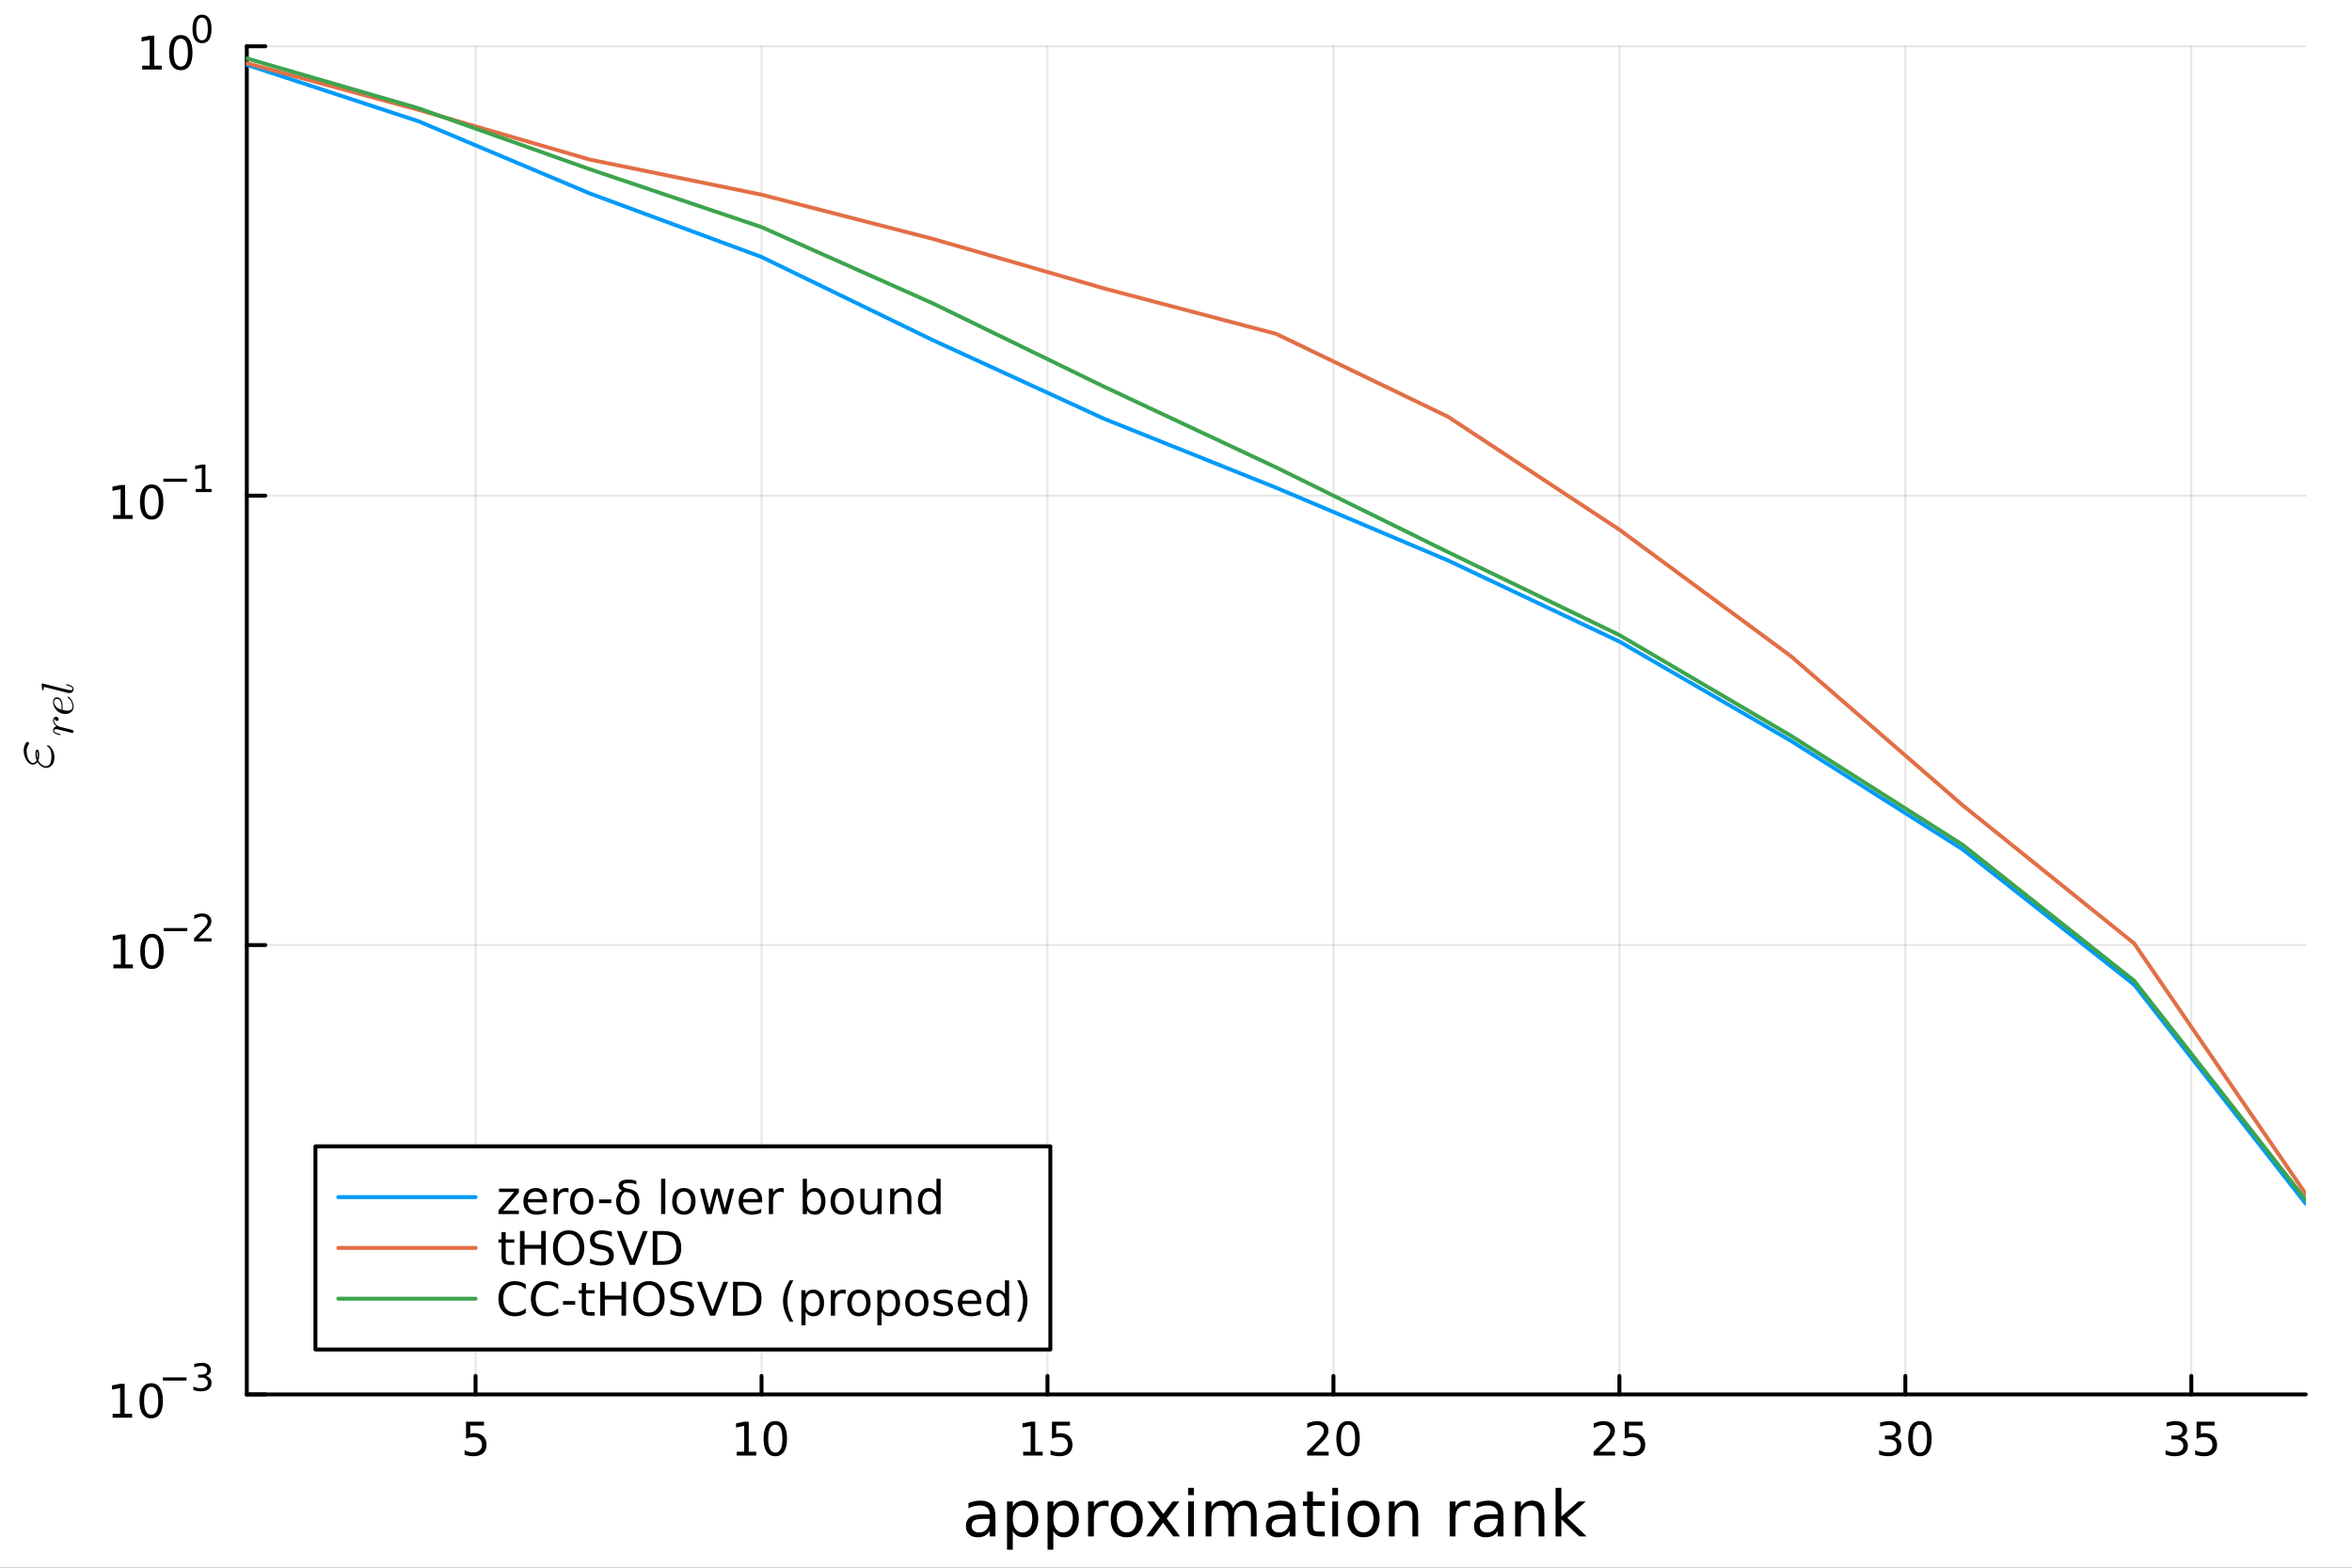<?xml version="1.0" encoding="utf-8"?>
<svg xmlns="http://www.w3.org/2000/svg" xmlns:xlink="http://www.w3.org/1999/xlink" width="600" height="400" viewBox="0 0 2400 1600">
<rect x="0" y="0" width="2400" height="1600" fill="#333333" stroke="none"/>
<defs>
  <clipPath id="clip200">
    <rect x="0" y="0" width="2400" height="1600"/>
  </clipPath>
</defs>
<path clip-path="url(#clip200)" d="M0 1600 L2400 1600 L2400 0 L0 0  Z" fill="#ffffff" fill-rule="evenodd" fill-opacity="1"/>
<defs>
  <clipPath id="clip201">
    <rect x="480" y="0" width="1681" height="1600"/>
  </clipPath>
</defs>
<defs>
  <clipPath id="clip202">
    <rect x="219" y="47" width="2134" height="1377"/>
  </clipPath>
</defs>
<path clip-path="url(#clip200)" d="M251.842 1423.18 L2352.76 1423.18 L2352.76 47.244 L251.842 47.244  Z" fill="#ffffff" fill-rule="evenodd" fill-opacity="1"/>
<defs>
  <clipPath id="clip203">
    <rect x="251" y="47" width="2102" height="1377"/>
  </clipPath>
</defs>
<polyline clip-path="url(#clip203)" style="stroke:#000000; stroke-linecap:round; stroke-linejoin:round; stroke-width:2; stroke-opacity:0.1; fill:none" points="485.277,1423.18 485.277,47.244 "/>
<polyline clip-path="url(#clip203)" style="stroke:#000000; stroke-linecap:round; stroke-linejoin:round; stroke-width:2; stroke-opacity:0.1; fill:none" points="777.071,1423.18 777.071,47.244 "/>
<polyline clip-path="url(#clip203)" style="stroke:#000000; stroke-linecap:round; stroke-linejoin:round; stroke-width:2; stroke-opacity:0.1; fill:none" points="1068.86,1423.18 1068.86,47.244 "/>
<polyline clip-path="url(#clip203)" style="stroke:#000000; stroke-linecap:round; stroke-linejoin:round; stroke-width:2; stroke-opacity:0.1; fill:none" points="1360.66,1423.18 1360.66,47.244 "/>
<polyline clip-path="url(#clip203)" style="stroke:#000000; stroke-linecap:round; stroke-linejoin:round; stroke-width:2; stroke-opacity:0.1; fill:none" points="1652.45,1423.18 1652.45,47.244 "/>
<polyline clip-path="url(#clip203)" style="stroke:#000000; stroke-linecap:round; stroke-linejoin:round; stroke-width:2; stroke-opacity:0.1; fill:none" points="1944.24,1423.18 1944.24,47.244 "/>
<polyline clip-path="url(#clip203)" style="stroke:#000000; stroke-linecap:round; stroke-linejoin:round; stroke-width:2; stroke-opacity:0.1; fill:none" points="2236.04,1423.18 2236.04,47.244 "/>
<polyline clip-path="url(#clip200)" style="stroke:#000000; stroke-linecap:round; stroke-linejoin:round; stroke-width:4; stroke-opacity:1; fill:none" points="251.842,1423.18 2352.76,1423.18 "/>
<polyline clip-path="url(#clip200)" style="stroke:#000000; stroke-linecap:round; stroke-linejoin:round; stroke-width:4; stroke-opacity:1; fill:none" points="485.277,1423.18 485.277,1404.28 "/>
<polyline clip-path="url(#clip200)" style="stroke:#000000; stroke-linecap:round; stroke-linejoin:round; stroke-width:4; stroke-opacity:1; fill:none" points="777.071,1423.18 777.071,1404.28 "/>
<polyline clip-path="url(#clip200)" style="stroke:#000000; stroke-linecap:round; stroke-linejoin:round; stroke-width:4; stroke-opacity:1; fill:none" points="1068.86,1423.18 1068.86,1404.28 "/>
<polyline clip-path="url(#clip200)" style="stroke:#000000; stroke-linecap:round; stroke-linejoin:round; stroke-width:4; stroke-opacity:1; fill:none" points="1360.66,1423.18 1360.66,1404.28 "/>
<polyline clip-path="url(#clip200)" style="stroke:#000000; stroke-linecap:round; stroke-linejoin:round; stroke-width:4; stroke-opacity:1; fill:none" points="1652.45,1423.18 1652.45,1404.28 "/>
<polyline clip-path="url(#clip200)" style="stroke:#000000; stroke-linecap:round; stroke-linejoin:round; stroke-width:4; stroke-opacity:1; fill:none" points="1944.24,1423.18 1944.24,1404.28 "/>
<polyline clip-path="url(#clip200)" style="stroke:#000000; stroke-linecap:round; stroke-linejoin:round; stroke-width:4; stroke-opacity:1; fill:none" points="2236.04,1423.18 2236.04,1404.28 "/>
<path clip-path="url(#clip200)" d="M475.555 1451.02 L493.911 1451.02 L493.911 1454.96 L479.837 1454.96 L479.837 1463.43 Q480.856 1463.08 481.874 1462.92 Q482.893 1462.73 483.911 1462.73 Q489.698 1462.73 493.078 1465.9 Q496.458 1469.08 496.458 1474.49 Q496.458 1480.07 492.985 1483.17 Q489.513 1486.25 483.194 1486.25 Q481.018 1486.25 478.749 1485.88 Q476.504 1485.51 474.097 1484.77 L474.097 1480.07 Q476.18 1481.2 478.402 1481.76 Q480.624 1482.32 483.101 1482.32 Q487.106 1482.32 489.444 1480.21 Q491.782 1478.1 491.782 1474.49 Q491.782 1470.88 489.444 1468.77 Q487.106 1466.67 483.101 1466.67 Q481.226 1466.67 479.351 1467.08 Q477.499 1467.5 475.555 1468.38 L475.555 1451.02 Z" fill="#000000" fill-rule="evenodd" fill-opacity="1" /><path clip-path="url(#clip200)" d="M751.758 1481.64 L759.397 1481.64 L759.397 1455.28 L751.087 1456.95 L751.087 1452.69 L759.351 1451.02 L764.027 1451.02 L764.027 1481.64 L771.666 1481.64 L771.666 1485.58 L751.758 1485.58 L751.758 1481.64 Z" fill="#000000" fill-rule="evenodd" fill-opacity="1" /><path clip-path="url(#clip200)" d="M791.11 1454.1 Q787.499 1454.1 785.67 1457.66 Q783.865 1461.2 783.865 1468.33 Q783.865 1475.44 785.67 1479.01 Q787.499 1482.55 791.11 1482.55 Q794.744 1482.55 796.55 1479.01 Q798.379 1475.44 798.379 1468.33 Q798.379 1461.2 796.55 1457.66 Q794.744 1454.1 791.11 1454.1 M791.11 1450.39 Q796.92 1450.39 799.976 1455 Q803.054 1459.58 803.054 1468.33 Q803.054 1477.06 799.976 1481.67 Q796.92 1486.25 791.11 1486.25 Q785.3 1486.25 782.221 1481.67 Q779.166 1477.06 779.166 1468.33 Q779.166 1459.58 782.221 1455 Q785.3 1450.39 791.11 1450.39 Z" fill="#000000" fill-rule="evenodd" fill-opacity="1" /><path clip-path="url(#clip200)" d="M1044.05 1481.64 L1051.69 1481.64 L1051.69 1455.28 L1043.38 1456.95 L1043.38 1452.69 L1051.64 1451.02 L1056.32 1451.02 L1056.32 1481.64 L1063.96 1481.64 L1063.96 1485.58 L1044.05 1485.58 L1044.05 1481.64 Z" fill="#000000" fill-rule="evenodd" fill-opacity="1" /><path clip-path="url(#clip200)" d="M1073.45 1451.02 L1091.8 1451.02 L1091.8 1454.96 L1077.73 1454.96 L1077.73 1463.43 Q1078.75 1463.08 1079.77 1462.92 Q1080.79 1462.73 1081.8 1462.73 Q1087.59 1462.73 1090.97 1465.9 Q1094.35 1469.08 1094.35 1474.49 Q1094.35 1480.07 1090.88 1483.17 Q1087.41 1486.25 1081.09 1486.25 Q1078.91 1486.25 1076.64 1485.88 Q1074.4 1485.51 1071.99 1484.77 L1071.99 1480.07 Q1074.07 1481.2 1076.29 1481.76 Q1078.52 1482.32 1080.99 1482.32 Q1085 1482.32 1087.34 1480.21 Q1089.67 1478.1 1089.67 1474.49 Q1089.67 1470.88 1087.34 1468.77 Q1085 1466.67 1080.99 1466.67 Q1079.12 1466.67 1077.24 1467.08 Q1075.39 1467.5 1073.45 1468.38 L1073.45 1451.02 Z" fill="#000000" fill-rule="evenodd" fill-opacity="1" /><path clip-path="url(#clip200)" d="M1339.43 1481.64 L1355.75 1481.64 L1355.75 1485.58 L1333.81 1485.58 L1333.81 1481.64 Q1336.47 1478.89 1341.05 1474.26 Q1345.66 1469.61 1346.84 1468.27 Q1349.08 1465.74 1349.96 1464.01 Q1350.87 1462.25 1350.87 1460.56 Q1350.87 1457.8 1348.92 1456.07 Q1347 1454.33 1343.9 1454.33 Q1341.7 1454.33 1339.25 1455.09 Q1336.82 1455.86 1334.04 1457.41 L1334.04 1452.69 Q1336.86 1451.55 1339.32 1450.97 Q1341.77 1450.39 1343.81 1450.39 Q1349.18 1450.39 1352.37 1453.08 Q1355.57 1455.77 1355.57 1460.26 Q1355.57 1462.39 1354.76 1464.31 Q1353.97 1466.2 1351.86 1468.8 Q1351.28 1469.47 1348.18 1472.69 Q1345.08 1475.88 1339.43 1481.64 Z" fill="#000000" fill-rule="evenodd" fill-opacity="1" /><path clip-path="url(#clip200)" d="M1375.57 1454.1 Q1371.95 1454.1 1370.13 1457.66 Q1368.32 1461.2 1368.32 1468.33 Q1368.32 1475.44 1370.13 1479.01 Q1371.95 1482.55 1375.57 1482.55 Q1379.2 1482.55 1381 1479.01 Q1382.83 1475.44 1382.83 1468.33 Q1382.83 1461.2 1381 1457.66 Q1379.2 1454.1 1375.57 1454.1 M1375.57 1450.39 Q1381.38 1450.39 1384.43 1455 Q1387.51 1459.58 1387.51 1468.33 Q1387.51 1477.06 1384.43 1481.67 Q1381.38 1486.25 1375.57 1486.25 Q1369.76 1486.25 1366.68 1481.67 Q1363.62 1477.06 1363.62 1468.33 Q1363.62 1459.58 1366.68 1455 Q1369.76 1450.39 1375.57 1450.39 Z" fill="#000000" fill-rule="evenodd" fill-opacity="1" /><path clip-path="url(#clip200)" d="M1631.72 1481.64 L1648.04 1481.64 L1648.04 1485.58 L1626.1 1485.58 L1626.1 1481.64 Q1628.76 1478.89 1633.34 1474.26 Q1637.95 1469.61 1639.13 1468.27 Q1641.38 1465.74 1642.25 1464.01 Q1643.16 1462.25 1643.16 1460.56 Q1643.16 1457.8 1641.21 1456.07 Q1639.29 1454.33 1636.19 1454.33 Q1633.99 1454.33 1631.54 1455.09 Q1629.11 1455.86 1626.33 1457.41 L1626.33 1452.69 Q1629.15 1451.55 1631.61 1450.97 Q1634.06 1450.39 1636.1 1450.39 Q1641.47 1450.39 1644.66 1453.08 Q1647.86 1455.77 1647.86 1460.26 Q1647.86 1462.39 1647.05 1464.31 Q1646.26 1466.2 1644.15 1468.8 Q1643.57 1469.47 1640.47 1472.69 Q1637.37 1475.88 1631.72 1481.64 Z" fill="#000000" fill-rule="evenodd" fill-opacity="1" /><path clip-path="url(#clip200)" d="M1657.9 1451.02 L1676.26 1451.02 L1676.26 1454.96 L1662.19 1454.96 L1662.19 1463.43 Q1663.2 1463.08 1664.22 1462.92 Q1665.24 1462.73 1666.26 1462.73 Q1672.05 1462.73 1675.43 1465.9 Q1678.81 1469.08 1678.81 1474.49 Q1678.81 1480.07 1675.33 1483.17 Q1671.86 1486.25 1665.54 1486.25 Q1663.37 1486.25 1661.1 1485.88 Q1658.85 1485.51 1656.44 1484.77 L1656.44 1480.07 Q1658.53 1481.2 1660.75 1481.76 Q1662.97 1482.32 1665.45 1482.32 Q1669.45 1482.32 1671.79 1480.21 Q1674.13 1478.1 1674.13 1474.49 Q1674.13 1470.88 1671.79 1468.77 Q1669.45 1466.67 1665.45 1466.67 Q1663.57 1466.67 1661.7 1467.08 Q1659.85 1467.5 1657.9 1468.38 L1657.9 1451.02 Z" fill="#000000" fill-rule="evenodd" fill-opacity="1" /><path clip-path="url(#clip200)" d="M1933.09 1466.95 Q1936.44 1467.66 1938.32 1469.93 Q1940.22 1472.2 1940.22 1475.53 Q1940.22 1480.65 1936.7 1483.45 Q1933.18 1486.25 1926.7 1486.25 Q1924.52 1486.25 1922.21 1485.81 Q1919.92 1485.39 1917.46 1484.54 L1917.46 1480.02 Q1919.41 1481.16 1921.72 1481.74 Q1924.04 1482.32 1926.56 1482.32 Q1930.96 1482.32 1933.25 1480.58 Q1935.56 1478.84 1935.56 1475.53 Q1935.56 1472.48 1933.41 1470.77 Q1931.28 1469.03 1927.46 1469.03 L1923.43 1469.03 L1923.43 1465.19 L1927.65 1465.19 Q1931.1 1465.19 1932.93 1463.82 Q1934.75 1462.43 1934.75 1459.84 Q1934.75 1457.18 1932.86 1455.77 Q1930.98 1454.33 1927.46 1454.33 Q1925.54 1454.33 1923.34 1454.75 Q1921.14 1455.16 1918.5 1456.04 L1918.5 1451.88 Q1921.17 1451.14 1923.48 1450.77 Q1925.82 1450.39 1927.88 1450.39 Q1933.2 1450.39 1936.31 1452.83 Q1939.41 1455.23 1939.41 1459.35 Q1939.41 1462.22 1937.76 1464.21 Q1936.12 1466.18 1933.09 1466.95 Z" fill="#000000" fill-rule="evenodd" fill-opacity="1" /><path clip-path="url(#clip200)" d="M1959.08 1454.1 Q1955.47 1454.1 1953.64 1457.66 Q1951.84 1461.2 1951.84 1468.33 Q1951.84 1475.44 1953.64 1479.01 Q1955.47 1482.55 1959.08 1482.55 Q1962.72 1482.55 1964.52 1479.01 Q1966.35 1475.44 1966.35 1468.33 Q1966.35 1461.2 1964.52 1457.66 Q1962.72 1454.1 1959.08 1454.1 M1959.08 1450.39 Q1964.89 1450.39 1967.95 1455 Q1971.03 1459.58 1971.03 1468.33 Q1971.03 1477.06 1967.95 1481.67 Q1964.89 1486.25 1959.08 1486.25 Q1953.27 1486.25 1950.19 1481.67 Q1947.14 1477.06 1947.14 1468.33 Q1947.14 1459.58 1950.19 1455 Q1953.27 1450.39 1959.08 1450.39 Z" fill="#000000" fill-rule="evenodd" fill-opacity="1" /><path clip-path="url(#clip200)" d="M2225.38 1466.95 Q2228.74 1467.66 2230.61 1469.93 Q2232.51 1472.2 2232.51 1475.53 Q2232.51 1480.65 2228.99 1483.45 Q2225.47 1486.25 2218.99 1486.25 Q2216.81 1486.25 2214.5 1485.81 Q2212.21 1485.39 2209.75 1484.54 L2209.75 1480.02 Q2211.7 1481.16 2214.01 1481.74 Q2216.33 1482.32 2218.85 1482.32 Q2223.25 1482.32 2225.54 1480.58 Q2227.86 1478.84 2227.86 1475.53 Q2227.86 1472.48 2225.7 1470.77 Q2223.57 1469.03 2219.75 1469.03 L2215.73 1469.03 L2215.73 1465.19 L2219.94 1465.19 Q2223.39 1465.19 2225.22 1463.82 Q2227.05 1462.43 2227.05 1459.84 Q2227.05 1457.18 2225.15 1455.77 Q2223.27 1454.33 2219.75 1454.33 Q2217.83 1454.33 2215.63 1454.75 Q2213.43 1455.16 2210.8 1456.04 L2210.8 1451.88 Q2213.46 1451.14 2215.77 1450.77 Q2218.11 1450.39 2220.17 1450.39 Q2225.49 1450.39 2228.6 1452.83 Q2231.7 1455.23 2231.7 1459.35 Q2231.7 1462.22 2230.05 1464.21 Q2228.41 1466.18 2225.38 1466.95 Z" fill="#000000" fill-rule="evenodd" fill-opacity="1" /><path clip-path="url(#clip200)" d="M2241.42 1451.02 L2259.78 1451.02 L2259.78 1454.96 L2245.7 1454.96 L2245.7 1463.43 Q2246.72 1463.08 2247.74 1462.92 Q2248.76 1462.73 2249.78 1462.73 Q2255.56 1462.73 2258.94 1465.9 Q2262.32 1469.08 2262.32 1474.49 Q2262.32 1480.07 2258.85 1483.17 Q2255.38 1486.25 2249.06 1486.25 Q2246.88 1486.25 2244.61 1485.88 Q2242.37 1485.51 2239.96 1484.77 L2239.96 1480.07 Q2242.05 1481.2 2244.27 1481.76 Q2246.49 1482.32 2248.97 1482.32 Q2252.97 1482.32 2255.31 1480.21 Q2257.65 1478.1 2257.65 1474.49 Q2257.65 1470.88 2255.31 1468.77 Q2252.97 1466.67 2248.97 1466.67 Q2247.09 1466.67 2245.22 1467.08 Q2243.36 1467.5 2241.42 1468.38 L2241.42 1451.02 Z" fill="#000000" fill-rule="evenodd" fill-opacity="1" /><path clip-path="url(#clip200)" d="M1004.05 1550.12 Q996.952 1550.12 994.215 1551.75 Q991.478 1553.37 991.478 1557.29 Q991.478 1560.4 993.515 1562.25 Q995.583 1564.07 999.116 1564.07 Q1003.99 1564.07 1006.91 1560.63 Q1009.87 1557.16 1009.87 1551.43 L1009.87 1550.12 L1004.05 1550.12 M1015.73 1547.71 L1015.73 1568.04 L1009.87 1568.04 L1009.87 1562.63 Q1007.87 1565.88 1004.88 1567.44 Q1001.89 1568.97 997.557 1568.97 Q992.082 1568.97 988.836 1565.91 Q985.621 1562.82 985.621 1557.67 Q985.621 1551.65 989.632 1548.6 Q993.674 1545.54 1001.66 1545.54 L1009.87 1545.54 L1009.87 1544.97 Q1009.87 1540.93 1007.2 1538.73 Q1004.56 1536.5 999.753 1536.5 Q996.697 1536.5 993.801 1537.23 Q990.905 1537.97 988.231 1539.43 L988.231 1534.02 Q991.446 1532.78 994.469 1532.17 Q997.493 1531.54 1000.36 1531.54 Q1008.09 1531.54 1011.91 1535.55 Q1015.73 1539.56 1015.73 1547.71 Z" fill="#000000" fill-rule="evenodd" fill-opacity="1" /><path clip-path="url(#clip200)" d="M1033.46 1562.7 L1033.46 1581.6 L1027.57 1581.6 L1027.57 1532.4 L1033.46 1532.4 L1033.46 1537.81 Q1035.31 1534.62 1038.11 1533.1 Q1040.94 1531.54 1044.85 1531.54 Q1051.35 1531.54 1055.39 1536.69 Q1059.46 1541.85 1059.46 1550.25 Q1059.46 1558.65 1055.39 1563.81 Q1051.35 1568.97 1044.85 1568.97 Q1040.94 1568.97 1038.11 1567.44 Q1035.31 1565.88 1033.46 1562.7 M1053.38 1550.25 Q1053.38 1543.79 1050.71 1540.13 Q1048.07 1536.44 1043.42 1536.44 Q1038.77 1536.44 1036.1 1540.13 Q1033.46 1543.79 1033.46 1550.25 Q1033.46 1556.71 1036.1 1560.4 Q1038.77 1564.07 1043.42 1564.07 Q1048.07 1564.07 1050.71 1560.4 Q1053.38 1556.71 1053.38 1550.25 Z" fill="#000000" fill-rule="evenodd" fill-opacity="1" /><path clip-path="url(#clip200)" d="M1074.84 1562.7 L1074.84 1581.6 L1068.95 1581.6 L1068.95 1532.4 L1074.84 1532.4 L1074.84 1537.81 Q1076.68 1534.62 1079.48 1533.1 Q1082.32 1531.54 1086.23 1531.54 Q1092.72 1531.54 1096.77 1536.69 Q1100.84 1541.85 1100.84 1550.25 Q1100.84 1558.65 1096.77 1563.81 Q1092.72 1568.97 1086.23 1568.97 Q1082.32 1568.97 1079.48 1567.44 Q1076.68 1565.88 1074.84 1562.7 M1094.76 1550.25 Q1094.76 1543.79 1092.09 1540.13 Q1089.45 1536.44 1084.8 1536.44 Q1080.15 1536.44 1077.48 1540.13 Q1074.84 1543.79 1074.84 1550.25 Q1074.84 1556.71 1077.48 1560.4 Q1080.15 1564.07 1084.8 1564.07 Q1089.45 1564.07 1092.09 1560.4 Q1094.76 1556.71 1094.76 1550.25 Z" fill="#000000" fill-rule="evenodd" fill-opacity="1" /><path clip-path="url(#clip200)" d="M1131.2 1537.87 Q1130.22 1537.3 1129.04 1537.04 Q1127.89 1536.76 1126.49 1536.76 Q1121.53 1536.76 1118.86 1540 Q1116.21 1543.22 1116.21 1549.27 L1116.21 1568.04 L1110.33 1568.04 L1110.33 1532.4 L1116.21 1532.4 L1116.21 1537.93 Q1118.06 1534.69 1121.02 1533.13 Q1123.98 1531.54 1128.21 1531.54 Q1128.82 1531.54 1129.55 1531.63 Q1130.28 1531.7 1131.17 1531.85 L1131.2 1537.87 Z" fill="#000000" fill-rule="evenodd" fill-opacity="1" /><path clip-path="url(#clip200)" d="M1149.73 1536.5 Q1145.02 1536.5 1142.28 1540.19 Q1139.54 1543.85 1139.54 1550.25 Q1139.54 1556.65 1142.25 1560.34 Q1144.99 1564 1149.73 1564 Q1154.41 1564 1157.15 1560.31 Q1159.88 1556.62 1159.88 1550.25 Q1159.88 1543.92 1157.15 1540.23 Q1154.41 1536.5 1149.73 1536.5 M1149.73 1531.54 Q1157.37 1531.54 1161.73 1536.5 Q1166.09 1541.47 1166.09 1550.25 Q1166.09 1559 1161.73 1564 Q1157.37 1568.97 1149.73 1568.97 Q1142.06 1568.97 1137.7 1564 Q1133.37 1559 1133.37 1550.25 Q1133.37 1541.47 1137.7 1536.5 Q1142.06 1531.54 1149.73 1531.54 Z" fill="#000000" fill-rule="evenodd" fill-opacity="1" /><path clip-path="url(#clip200)" d="M1203.42 1532.4 L1190.53 1549.74 L1204.09 1568.04 L1197.19 1568.04 L1186.81 1554.04 L1176.43 1568.04 L1169.53 1568.04 L1183.37 1549.39 L1170.7 1532.4 L1177.61 1532.4 L1187.06 1545.1 L1196.52 1532.4 L1203.42 1532.4 Z" fill="#000000" fill-rule="evenodd" fill-opacity="1" /><path clip-path="url(#clip200)" d="M1212.37 1532.4 L1218.22 1532.4 L1218.22 1568.04 L1212.37 1568.04 L1212.37 1532.4 M1212.37 1518.52 L1218.22 1518.52 L1218.22 1525.93 L1212.37 1525.93 L1212.37 1518.52 Z" fill="#000000" fill-rule="evenodd" fill-opacity="1" /><path clip-path="url(#clip200)" d="M1258.23 1539.24 Q1260.43 1535.29 1263.48 1533.41 Q1266.54 1531.54 1270.68 1531.54 Q1276.25 1531.54 1279.27 1535.45 Q1282.29 1539.33 1282.29 1546.53 L1282.29 1568.04 L1276.41 1568.04 L1276.41 1546.72 Q1276.41 1541.59 1274.59 1539.11 Q1272.78 1536.63 1269.05 1536.63 Q1264.5 1536.63 1261.86 1539.65 Q1259.22 1542.68 1259.22 1547.9 L1259.22 1568.04 L1253.33 1568.04 L1253.33 1546.72 Q1253.33 1541.56 1251.52 1539.11 Q1249.7 1536.63 1245.91 1536.63 Q1241.43 1536.63 1238.79 1539.68 Q1236.14 1542.71 1236.14 1547.9 L1236.14 1568.04 L1230.26 1568.04 L1230.26 1532.4 L1236.14 1532.4 L1236.14 1537.93 Q1238.15 1534.66 1240.95 1533.1 Q1243.75 1531.54 1247.6 1531.54 Q1251.48 1531.54 1254.19 1533.51 Q1256.93 1535.48 1258.23 1539.24 Z" fill="#000000" fill-rule="evenodd" fill-opacity="1" /><path clip-path="url(#clip200)" d="M1310.18 1550.12 Q1303.08 1550.12 1300.34 1551.75 Q1297.6 1553.37 1297.6 1557.29 Q1297.6 1560.4 1299.64 1562.25 Q1301.71 1564.07 1305.24 1564.07 Q1310.11 1564.07 1313.04 1560.63 Q1316 1557.16 1316 1551.43 L1316 1550.12 L1310.18 1550.12 M1321.86 1547.71 L1321.86 1568.04 L1316 1568.04 L1316 1562.63 Q1314 1565.88 1311 1567.44 Q1308.01 1568.97 1303.68 1568.97 Q1298.21 1568.97 1294.96 1565.91 Q1291.75 1562.82 1291.75 1557.67 Q1291.75 1551.65 1295.76 1548.6 Q1299.8 1545.54 1307.79 1545.54 L1316 1545.54 L1316 1544.97 Q1316 1540.93 1313.33 1538.73 Q1310.69 1536.5 1305.88 1536.5 Q1302.82 1536.5 1299.93 1537.23 Q1297.03 1537.97 1294.36 1539.43 L1294.36 1534.02 Q1297.57 1532.78 1300.6 1532.17 Q1303.62 1531.54 1306.48 1531.54 Q1314.22 1531.54 1318.04 1535.55 Q1321.86 1539.56 1321.86 1547.71 Z" fill="#000000" fill-rule="evenodd" fill-opacity="1" /><path clip-path="url(#clip200)" d="M1339.71 1522.27 L1339.71 1532.4 L1351.78 1532.4 L1351.78 1536.95 L1339.71 1536.95 L1339.71 1556.3 Q1339.71 1560.66 1340.89 1561.9 Q1342.1 1563.14 1345.76 1563.14 L1351.78 1563.14 L1351.78 1568.04 L1345.76 1568.04 Q1338.98 1568.04 1336.4 1565.53 Q1333.83 1562.98 1333.83 1556.3 L1333.83 1536.95 L1329.53 1536.95 L1329.53 1532.4 L1333.83 1532.4 L1333.83 1522.27 L1339.71 1522.27 Z" fill="#000000" fill-rule="evenodd" fill-opacity="1" /><path clip-path="url(#clip200)" d="M1359.48 1532.4 L1365.34 1532.4 L1365.34 1568.04 L1359.48 1568.04 L1359.48 1532.4 M1359.48 1518.52 L1365.34 1518.52 L1365.34 1525.93 L1359.48 1525.93 L1359.48 1518.52 Z" fill="#000000" fill-rule="evenodd" fill-opacity="1" /><path clip-path="url(#clip200)" d="M1391.4 1536.5 Q1386.69 1536.5 1383.96 1540.19 Q1381.22 1543.85 1381.22 1550.25 Q1381.22 1556.65 1383.92 1560.34 Q1386.66 1564 1391.4 1564 Q1396.08 1564 1398.82 1560.31 Q1401.56 1556.62 1401.56 1550.25 Q1401.56 1543.92 1398.82 1540.23 Q1396.08 1536.5 1391.4 1536.5 M1391.4 1531.54 Q1399.04 1531.54 1403.4 1536.5 Q1407.76 1541.47 1407.76 1550.25 Q1407.76 1559 1403.4 1564 Q1399.04 1568.97 1391.4 1568.97 Q1383.73 1568.97 1379.37 1564 Q1375.04 1559 1375.04 1550.25 Q1375.04 1541.47 1379.37 1536.5 Q1383.73 1531.54 1391.4 1531.54 Z" fill="#000000" fill-rule="evenodd" fill-opacity="1" /><path clip-path="url(#clip200)" d="M1447.1 1546.53 L1447.1 1568.04 L1441.25 1568.04 L1441.25 1546.72 Q1441.25 1541.66 1439.27 1539.14 Q1437.3 1536.63 1433.35 1536.63 Q1428.61 1536.63 1425.87 1539.65 Q1423.14 1542.68 1423.14 1547.9 L1423.14 1568.04 L1417.25 1568.04 L1417.25 1532.4 L1423.14 1532.4 L1423.14 1537.93 Q1425.24 1534.72 1428.07 1533.13 Q1430.93 1531.54 1434.66 1531.54 Q1440.8 1531.54 1443.95 1535.36 Q1447.1 1539.14 1447.1 1546.53 Z" fill="#000000" fill-rule="evenodd" fill-opacity="1" /><path clip-path="url(#clip200)" d="M1500.16 1537.87 Q1499.17 1537.3 1498 1537.04 Q1496.85 1536.76 1495.45 1536.76 Q1490.49 1536.76 1487.81 1540 Q1485.17 1543.22 1485.17 1549.27 L1485.17 1568.04 L1479.28 1568.04 L1479.28 1532.4 L1485.17 1532.4 L1485.17 1537.93 Q1487.02 1534.69 1489.98 1533.13 Q1492.94 1531.54 1497.17 1531.54 Q1497.77 1531.54 1498.51 1531.63 Q1499.24 1531.7 1500.13 1531.85 L1500.16 1537.87 Z" fill="#000000" fill-rule="evenodd" fill-opacity="1" /><path clip-path="url(#clip200)" d="M1522.5 1550.12 Q1515.41 1550.12 1512.67 1551.75 Q1509.93 1553.37 1509.93 1557.29 Q1509.93 1560.4 1511.97 1562.25 Q1514.04 1564.07 1517.57 1564.07 Q1522.44 1564.07 1525.37 1560.63 Q1528.33 1557.16 1528.33 1551.43 L1528.33 1550.12 L1522.5 1550.12 M1534.19 1547.71 L1534.19 1568.04 L1528.33 1568.04 L1528.33 1562.63 Q1526.32 1565.88 1523.33 1567.44 Q1520.34 1568.97 1516.01 1568.97 Q1510.54 1568.97 1507.29 1565.91 Q1504.08 1562.82 1504.08 1557.67 Q1504.08 1551.65 1508.09 1548.6 Q1512.13 1545.54 1520.12 1545.54 L1528.33 1545.54 L1528.33 1544.97 Q1528.33 1540.93 1525.66 1538.73 Q1523.01 1536.5 1518.21 1536.5 Q1515.15 1536.5 1512.26 1537.23 Q1509.36 1537.97 1506.69 1539.43 L1506.69 1534.02 Q1509.9 1532.78 1512.92 1532.17 Q1515.95 1531.54 1518.81 1531.54 Q1526.55 1531.54 1530.37 1535.55 Q1534.19 1539.56 1534.19 1547.71 Z" fill="#000000" fill-rule="evenodd" fill-opacity="1" /><path clip-path="url(#clip200)" d="M1575.88 1546.53 L1575.88 1568.04 L1570.02 1568.04 L1570.02 1546.72 Q1570.02 1541.66 1568.05 1539.14 Q1566.08 1536.63 1562.13 1536.63 Q1557.39 1536.63 1554.65 1539.65 Q1551.91 1542.68 1551.91 1547.9 L1551.91 1568.04 L1546.03 1568.04 L1546.03 1532.4 L1551.91 1532.4 L1551.91 1537.93 Q1554.02 1534.72 1556.85 1533.13 Q1559.71 1531.54 1563.44 1531.54 Q1569.58 1531.54 1572.73 1535.36 Q1575.88 1539.14 1575.88 1546.53 Z" fill="#000000" fill-rule="evenodd" fill-opacity="1" /><path clip-path="url(#clip200)" d="M1587.34 1518.52 L1593.23 1518.52 L1593.23 1547.77 L1610.7 1532.4 L1618.18 1532.4 L1599.28 1549.07 L1618.98 1568.04 L1611.34 1568.04 L1593.23 1550.63 L1593.23 1568.04 L1587.34 1568.04 L1587.34 1518.52 Z" fill="#000000" fill-rule="evenodd" fill-opacity="1" /><polyline clip-path="url(#clip203)" style="stroke:#000000; stroke-linecap:round; stroke-linejoin:round; stroke-width:2; stroke-opacity:0.1; fill:none" points="251.842,1423.18 2352.76,1423.18 "/>
<polyline clip-path="url(#clip203)" style="stroke:#000000; stroke-linecap:round; stroke-linejoin:round; stroke-width:2; stroke-opacity:0.1; fill:none" points="251.842,964.535 2352.76,964.535 "/>
<polyline clip-path="url(#clip203)" style="stroke:#000000; stroke-linecap:round; stroke-linejoin:round; stroke-width:2; stroke-opacity:0.1; fill:none" points="251.842,505.889 2352.76,505.889 "/>
<polyline clip-path="url(#clip203)" style="stroke:#000000; stroke-linecap:round; stroke-linejoin:round; stroke-width:2; stroke-opacity:0.1; fill:none" points="251.842,47.244 2352.76,47.244 "/>
<polyline clip-path="url(#clip200)" style="stroke:#000000; stroke-linecap:round; stroke-linejoin:round; stroke-width:4; stroke-opacity:1; fill:none" points="251.842,1423.18 251.842,47.244 "/>
<polyline clip-path="url(#clip200)" style="stroke:#000000; stroke-linecap:round; stroke-linejoin:round; stroke-width:4; stroke-opacity:1; fill:none" points="251.842,1423.18 270.74,1423.18 "/>
<polyline clip-path="url(#clip200)" style="stroke:#000000; stroke-linecap:round; stroke-linejoin:round; stroke-width:4; stroke-opacity:1; fill:none" points="251.842,964.535 270.74,964.535 "/>
<polyline clip-path="url(#clip200)" style="stroke:#000000; stroke-linecap:round; stroke-linejoin:round; stroke-width:4; stroke-opacity:1; fill:none" points="251.842,505.889 270.74,505.889 "/>
<polyline clip-path="url(#clip200)" style="stroke:#000000; stroke-linecap:round; stroke-linejoin:round; stroke-width:4; stroke-opacity:1; fill:none" points="251.842,47.244 270.74,47.244 "/>
<path clip-path="url(#clip200)" d="M114.931 1442.97 L122.57 1442.97 L122.57 1416.61 L114.26 1418.27 L114.26 1414.01 L122.524 1412.35 L127.2 1412.35 L127.2 1442.97 L134.839 1442.97 L134.839 1446.91 L114.931 1446.91 L114.931 1442.97 Z" fill="#000000" fill-rule="evenodd" fill-opacity="1" /><path clip-path="url(#clip200)" d="M154.283 1415.43 Q150.672 1415.43 148.843 1418.99 Q147.038 1422.53 147.038 1429.66 Q147.038 1436.77 148.843 1440.33 Q150.672 1443.88 154.283 1443.88 Q157.917 1443.88 159.723 1440.33 Q161.552 1436.77 161.552 1429.66 Q161.552 1422.53 159.723 1418.99 Q157.917 1415.43 154.283 1415.43 M154.283 1411.72 Q160.093 1411.72 163.149 1416.33 Q166.227 1420.91 166.227 1429.66 Q166.227 1438.39 163.149 1443 Q160.093 1447.58 154.283 1447.58 Q148.473 1447.58 145.394 1443 Q142.339 1438.39 142.339 1429.66 Q142.339 1420.91 145.394 1416.33 Q148.473 1411.72 154.283 1411.72 Z" fill="#000000" fill-rule="evenodd" fill-opacity="1" /><path clip-path="url(#clip200)" d="M166.227 1405.82 L190.339 1405.82 L190.339 1409.02 L166.227 1409.02 L166.227 1405.82 Z" fill="#000000" fill-rule="evenodd" fill-opacity="1" /><path clip-path="url(#clip200)" d="M210.05 1404.36 Q212.777 1404.94 214.3 1406.78 Q215.842 1408.63 215.842 1411.33 Q215.842 1415.49 212.984 1417.77 Q210.125 1420.04 204.859 1420.04 Q203.091 1420.04 201.21 1419.69 Q199.348 1419.35 197.354 1418.65 L197.354 1414.98 Q198.934 1415.9 200.815 1416.37 Q202.696 1416.85 204.746 1416.85 Q208.319 1416.85 210.181 1415.43 Q212.062 1414.02 212.062 1411.33 Q212.062 1408.85 210.313 1407.46 Q208.583 1406.05 205.479 1406.05 L202.207 1406.05 L202.207 1402.93 L205.63 1402.93 Q208.432 1402.93 209.918 1401.82 Q211.404 1400.69 211.404 1398.58 Q211.404 1396.42 209.861 1395.27 Q208.338 1394.11 205.479 1394.11 Q203.918 1394.11 202.132 1394.45 Q200.345 1394.78 198.201 1395.5 L198.201 1392.11 Q200.364 1391.51 202.244 1391.21 Q204.144 1390.91 205.818 1390.91 Q210.144 1390.91 212.664 1392.88 Q215.184 1394.84 215.184 1398.19 Q215.184 1400.52 213.849 1402.14 Q212.513 1403.74 210.05 1404.36 Z" fill="#000000" fill-rule="evenodd" fill-opacity="1" /><path clip-path="url(#clip200)" d="M115.703 984.327 L123.341 984.327 L123.341 957.961 L115.031 959.628 L115.031 955.369 L123.295 953.702 L127.971 953.702 L127.971 984.327 L135.61 984.327 L135.61 988.262 L115.703 988.262 L115.703 984.327 Z" fill="#000000" fill-rule="evenodd" fill-opacity="1" /><path clip-path="url(#clip200)" d="M155.054 956.781 Q151.443 956.781 149.614 960.346 Q147.809 963.887 147.809 971.017 Q147.809 978.123 149.614 981.688 Q151.443 985.23 155.054 985.23 Q158.688 985.23 160.494 981.688 Q162.323 978.123 162.323 971.017 Q162.323 963.887 160.494 960.346 Q158.688 956.781 155.054 956.781 M155.054 953.077 Q160.864 953.077 163.92 957.684 Q166.999 962.267 166.999 971.017 Q166.999 979.744 163.92 984.35 Q160.864 988.933 155.054 988.933 Q149.244 988.933 146.165 984.35 Q143.11 979.744 143.11 971.017 Q143.11 962.267 146.165 957.684 Q149.244 953.077 155.054 953.077 Z" fill="#000000" fill-rule="evenodd" fill-opacity="1" /><path clip-path="url(#clip200)" d="M166.999 947.179 L191.11 947.179 L191.11 950.376 L166.999 950.376 L166.999 947.179 Z" fill="#000000" fill-rule="evenodd" fill-opacity="1" /><path clip-path="url(#clip200)" d="M202.583 957.654 L215.842 957.654 L215.842 960.852 L198.013 960.852 L198.013 957.654 Q200.175 955.416 203.899 951.655 Q207.642 947.874 208.601 946.784 Q210.426 944.734 211.14 943.323 Q211.874 941.894 211.874 940.521 Q211.874 938.282 210.294 936.872 Q208.733 935.461 206.213 935.461 Q204.426 935.461 202.432 936.082 Q200.458 936.703 198.201 937.963 L198.201 934.126 Q200.495 933.204 202.489 932.734 Q204.482 932.264 206.138 932.264 Q210.501 932.264 213.096 934.446 Q215.692 936.627 215.692 940.276 Q215.692 942.006 215.034 943.567 Q214.394 945.11 212.683 947.216 Q212.212 947.762 209.692 950.376 Q207.172 952.971 202.583 957.654 Z" fill="#000000" fill-rule="evenodd" fill-opacity="1" /><path clip-path="url(#clip200)" d="M115.402 525.682 L123.04 525.682 L123.04 499.316 L114.73 500.983 L114.73 496.724 L122.994 495.057 L127.67 495.057 L127.67 525.682 L135.309 525.682 L135.309 529.617 L115.402 529.617 L115.402 525.682 Z" fill="#000000" fill-rule="evenodd" fill-opacity="1" /><path clip-path="url(#clip200)" d="M154.753 498.136 Q151.142 498.136 149.313 501.7 Q147.508 505.242 147.508 512.372 Q147.508 519.478 149.313 523.043 Q151.142 526.585 154.753 526.585 Q158.388 526.585 160.193 523.043 Q162.022 519.478 162.022 512.372 Q162.022 505.242 160.193 501.7 Q158.388 498.136 154.753 498.136 M154.753 494.432 Q160.563 494.432 163.619 499.038 Q166.698 503.622 166.698 512.372 Q166.698 521.098 163.619 525.705 Q160.563 530.288 154.753 530.288 Q148.943 530.288 145.864 525.705 Q142.809 521.098 142.809 512.372 Q142.809 503.622 145.864 499.038 Q148.943 494.432 154.753 494.432 Z" fill="#000000" fill-rule="evenodd" fill-opacity="1" /><path clip-path="url(#clip200)" d="M166.698 488.533 L190.809 488.533 L190.809 491.731 L166.698 491.731 L166.698 488.533 Z" fill="#000000" fill-rule="evenodd" fill-opacity="1" /><path clip-path="url(#clip200)" d="M199.668 499.009 L205.874 499.009 L205.874 477.587 L199.122 478.941 L199.122 475.481 L205.837 474.127 L209.636 474.127 L209.636 499.009 L215.842 499.009 L215.842 502.207 L199.668 502.207 L199.668 499.009 Z" fill="#000000" fill-rule="evenodd" fill-opacity="1" /><path clip-path="url(#clip200)" d="M145.137 67.037 L152.776 67.037 L152.776 40.671 L144.465 42.338 L144.465 38.078 L152.729 36.412 L157.405 36.412 L157.405 67.037 L165.044 67.037 L165.044 70.972 L145.137 70.972 L145.137 67.037 Z" fill="#000000" fill-rule="evenodd" fill-opacity="1" /><path clip-path="url(#clip200)" d="M184.488 39.49 Q180.877 39.49 179.049 43.055 Q177.243 46.597 177.243 53.726 Q177.243 60.833 179.049 64.398 Q180.877 67.939 184.488 67.939 Q188.123 67.939 189.928 64.398 Q191.757 60.833 191.757 53.726 Q191.757 46.597 189.928 43.055 Q188.123 39.49 184.488 39.49 M184.488 35.787 Q190.299 35.787 193.354 40.393 Q196.433 44.977 196.433 53.726 Q196.433 62.453 193.354 67.06 Q190.299 71.643 184.488 71.643 Q178.678 71.643 175.6 67.06 Q172.544 62.453 172.544 53.726 Q172.544 44.977 175.6 40.393 Q178.678 35.787 184.488 35.787 Z" fill="#000000" fill-rule="evenodd" fill-opacity="1" /><path clip-path="url(#clip200)" d="M206.138 17.983 Q203.204 17.983 201.718 20.879 Q200.251 23.757 200.251 29.549 Q200.251 35.324 201.718 38.22 Q203.204 41.097 206.138 41.097 Q209.09 41.097 210.557 38.22 Q212.043 35.324 212.043 29.549 Q212.043 23.757 210.557 20.879 Q209.09 17.983 206.138 17.983 M206.138 14.973 Q210.858 14.973 213.341 18.716 Q215.842 22.44 215.842 29.549 Q215.842 36.64 213.341 40.383 Q210.858 44.107 206.138 44.107 Q201.417 44.107 198.915 40.383 Q196.433 36.64 196.433 29.549 Q196.433 22.44 198.915 18.716 Q201.417 14.973 206.138 14.973 Z" fill="#000000" fill-rule="evenodd" fill-opacity="1" /><path clip-path="url(#clip200)" d="M27.939 757.108 Q28.616 757.108 29.163 757.688 Q29.71 758.236 29.71 758.912 Q29.71 759.298 29.066 760.232 Q27.198 762.905 27.198 766.287 Q27.198 769.314 27.939 772.116 Q28.68 774.918 30.194 776.818 Q31.675 778.686 33.607 778.686 Q36.023 778.686 37.44 776.045 Q36.184 773.308 36.184 769.926 Q36.184 768.831 36.248 768.09 Q36.313 767.318 36.474 766.577 Q36.635 765.836 37.021 765.482 Q37.376 765.095 37.955 765.095 Q40.016 765.095 40.016 770.442 Q40.016 773.92 39.082 776.11 Q40.467 778.912 42.69 780.458 Q44.912 782.003 46.812 782.003 Q48.454 782.003 49.646 781.102 Q50.838 780.168 51.417 778.654 Q51.997 777.108 52.255 775.594 Q52.48 774.049 52.48 772.342 Q52.48 769.54 52.126 767.575 Q51.739 765.578 51.031 764.483 Q50.322 763.356 49.839 762.905 Q49.324 762.422 48.519 761.939 Q48.068 761.649 48.068 761.263 Q48.068 760.973 48.261 760.78 Q48.422 760.554 48.712 760.554 Q49.066 760.554 49.807 761.005 Q50.548 761.424 51.546 762.454 Q52.512 763.453 53.414 764.838 Q54.284 766.19 54.895 768.348 Q55.507 770.506 55.507 772.954 Q55.507 777.945 53.06 780.844 Q50.612 783.71 47.198 783.71 Q44.815 783.71 42.367 782.132 Q39.888 780.522 38.309 777.688 Q36.345 780.329 33.607 780.329 Q31.16 780.329 28.97 778.268 Q26.78 776.174 25.492 772.793 Q24.171 769.379 24.171 765.643 Q24.171 763.549 24.88 761.488 Q25.556 759.427 26.425 758.268 Q27.295 757.108 27.939 757.108 M38.02 766.802 Q37.633 768.219 37.633 769.926 Q37.633 772.245 38.213 773.952 Q38.567 772.567 38.567 770.442 Q38.567 768.67 38.471 768.155 Q38.374 767.607 38.02 766.802 Z" fill="#000000" fill-rule="evenodd" fill-opacity="1" /><path clip-path="url(#clip200)" d="M57.129 731.525 Q58.324 731.525 59.091 732.314 Q59.857 733.08 59.857 734.072 Q59.857 734.929 59.361 735.38 Q58.865 735.831 58.234 735.831 Q57.332 735.831 56.588 735.132 Q55.844 734.433 55.687 733.419 Q55.145 734.162 55.145 735.357 Q55.145 737.319 56.656 739.055 Q57.355 739.821 58.64 740.655 Q59.902 741.489 60.443 741.647 L66.463 743.112 Q67.139 743.248 70.385 744.082 Q73.609 744.893 73.744 744.961 Q74.376 745.187 74.714 745.683 Q75.052 746.178 75.052 746.674 Q75.052 747.238 74.714 747.621 Q74.376 748.005 73.79 748.005 Q73.699 748.005 73.361 747.937 Q73.023 747.869 72.55 747.757 Q72.076 747.644 71.806 747.599 L61.142 744.916 Q59.203 744.42 58.595 744.307 Q57.964 744.172 57.265 744.172 Q56.047 744.172 55.596 744.555 Q55.145 744.939 55.145 745.615 Q55.145 746.787 56.543 747.554 Q57.941 748.32 60.646 748.974 Q61.39 749.177 61.548 749.312 Q61.706 749.425 61.706 749.763 Q61.683 750.327 61.232 750.327 Q61.12 750.327 60.398 750.146 Q59.654 749.966 58.572 749.628 Q57.468 749.267 56.769 748.884 Q56.295 748.658 55.98 748.455 Q55.664 748.253 55.168 747.847 Q54.672 747.441 54.402 746.832 Q54.131 746.224 54.131 745.48 Q54.131 743.856 55.123 742.707 Q56.115 741.534 57.67 741.264 Q56.859 740.7 56.16 740.001 Q55.439 739.303 54.785 738.018 Q54.131 736.732 54.131 735.357 Q54.131 733.644 55.01 732.584 Q55.867 731.525 57.129 731.525 Z" fill="#000000" fill-rule="evenodd" fill-opacity="1" /><path clip-path="url(#clip200)" d="M69.191 711.114 Q69.393 710.934 69.596 710.934 Q69.799 710.934 70.385 711.385 Q70.972 711.813 71.76 712.737 Q72.55 713.662 73.293 714.857 Q74.037 716.051 74.534 717.81 Q75.052 719.568 75.052 721.417 Q75.052 724.731 72.685 726.715 Q70.318 728.676 66.688 728.676 Q64.366 728.676 62.315 727.91 Q60.24 727.143 58.775 725.903 Q57.31 724.641 56.25 723.063 Q55.168 721.462 54.65 719.794 Q54.131 718.125 54.131 716.57 Q54.131 714.293 55.281 712.963 Q56.431 711.633 58.054 711.633 Q58.437 711.633 58.91 711.745 Q59.384 711.836 60.128 712.151 Q60.872 712.444 61.616 713.211 Q62.337 713.977 62.81 715.105 Q63.87 717.607 63.87 722.161 L63.87 724.618 Q66.778 725.34 68.672 725.34 Q69.416 725.34 70.183 725.204 Q70.926 725.069 71.873 724.708 Q72.82 724.325 73.429 723.468 Q74.015 722.589 74.015 721.327 Q74.015 720.921 73.992 720.493 Q73.97 720.042 73.722 718.914 Q73.474 717.765 73.046 716.75 Q72.617 715.736 71.693 714.451 Q70.746 713.143 69.461 712.106 Q68.988 711.745 68.988 711.497 Q68.988 711.295 69.191 711.114 M58.054 713.166 Q56.814 713.166 55.98 714.09 Q55.145 714.992 55.145 716.57 Q55.145 717.066 55.258 717.675 Q55.371 718.283 55.844 719.298 Q56.318 720.29 57.107 721.169 Q57.873 722.048 59.384 722.927 Q60.872 723.807 62.856 724.325 L62.856 722.431 Q62.856 721.778 62.856 721.304 Q62.833 720.831 62.743 719.794 Q62.653 718.734 62.495 717.968 Q62.315 717.201 61.954 716.232 Q61.593 715.262 61.12 714.654 Q60.624 714.022 59.835 713.594 Q59.046 713.166 58.054 713.166 Z" fill="#000000" fill-rule="evenodd" fill-opacity="1" /><path clip-path="url(#clip200)" d="M42.994 697.5 L69.686 704.15 Q70.746 704.421 71.896 704.421 Q74.015 704.421 74.015 703.023 Q74.015 702.369 73.587 701.828 Q73.136 701.287 72.257 700.882 Q71.355 700.453 70.498 700.183 Q69.641 699.89 68.311 699.529 Q67.793 699.416 67.635 699.303 Q67.477 699.191 67.477 698.875 Q67.477 698.312 67.928 698.312 Q70.701 698.875 72.459 699.709 Q75.052 700.927 75.052 703.181 Q75.052 704.872 73.88 706.134 Q72.685 707.374 70.791 707.374 Q70.07 707.374 69.213 707.149 L46.128 701.332 L45.226 701.175 Q44.978 701.175 44.843 701.265 Q44.708 701.355 44.572 701.896 Q44.437 702.415 44.437 703.452 Q44.437 703.88 44.414 704.083 Q44.392 704.263 44.279 704.444 Q44.167 704.601 43.919 704.601 Q43.513 704.601 43.287 704.444 Q43.062 704.263 43.017 704.128 Q42.972 703.993 42.949 703.722 Q42.927 703.339 42.814 702.054 Q42.679 700.769 42.589 699.664 Q42.498 698.56 42.498 698.086 Q42.498 697.816 42.634 697.68 Q42.746 697.522 42.882 697.5 L42.994 697.5 Z" fill="#000000" fill-rule="evenodd" fill-opacity="1" /><polyline clip-path="url(#clip203)" style="stroke:#009af9; stroke-linecap:round; stroke-linejoin:round; stroke-width:4; stroke-opacity:1; fill:none" points="251.842,66.152 426.918,123.717 601.995,197.498 777.071,262.272 952.147,347.283 1127.22,427.659 1302.3,497.837 1477.38,571.94 1652.45,654.772 1827.53,756.139 2002.6,866.808 2177.68,1004.93 2352.76,1228.42 "/>
<polyline clip-path="url(#clip203)" style="stroke:#e26f46; stroke-linecap:round; stroke-linejoin:round; stroke-width:4; stroke-opacity:1; fill:none" points="251.842,64.525 426.918,112.044 601.995,162.911 777.071,198.703 952.147,243.88 1127.22,294.551 1302.3,340.79 1477.38,425.223 1652.45,540.595 1827.53,669.753 2002.6,821.791 2177.68,962.841 2352.76,1218.45 "/>
<polyline clip-path="url(#clip203)" style="stroke:#3da44d; stroke-linecap:round; stroke-linejoin:round; stroke-width:4; stroke-opacity:1; fill:none" points="251.842,59.645 426.918,110.488 601.995,172.788 777.071,231.771 952.147,309.749 1127.22,394.951 1302.3,477.1 1477.38,563.411 1652.45,648.138 1827.53,750.964 2002.6,862.181 2177.68,1000.94 2352.76,1224.54 "/>
<path clip-path="url(#clip200)" d="M321.873 1377.32 L1071.78 1377.32 L1071.78 1169.96 L321.873 1169.96  Z" fill="#ffffff" fill-rule="evenodd" fill-opacity="1"/>
<polyline clip-path="url(#clip200)" style="stroke:#000000; stroke-linecap:round; stroke-linejoin:round; stroke-width:4; stroke-opacity:1; fill:none" points="321.873,1377.32 1071.78,1377.32 1071.78,1169.96 321.873,1169.96 321.873,1377.32 "/>
<polyline clip-path="url(#clip200)" style="stroke:#009af9; stroke-linecap:round; stroke-linejoin:round; stroke-width:4; stroke-opacity:1; fill:none" points="345.216,1221.8 485.277,1221.8 "/>
<path clip-path="url(#clip200)" d="M509.199 1213.15 L529.431 1213.15 L529.431 1217.04 L513.412 1235.67 L529.431 1235.67 L529.431 1239.08 L508.621 1239.08 L508.621 1235.19 L524.639 1216.55 L509.199 1216.55 L509.199 1213.15 Z" fill="#000000" fill-rule="evenodd" fill-opacity="1" /><path clip-path="url(#clip200)" d="M558.111 1225.05 L558.111 1227.13 L538.528 1227.13 Q538.806 1231.53 541.167 1233.84 Q543.551 1236.14 547.787 1236.14 Q550.241 1236.14 552.532 1235.53 Q554.847 1234.93 557.116 1233.73 L557.116 1237.76 Q554.824 1238.73 552.417 1239.24 Q550.009 1239.75 547.533 1239.75 Q541.329 1239.75 537.695 1236.14 Q534.084 1232.52 534.084 1226.37 Q534.084 1220 537.509 1216.27 Q540.958 1212.52 546.792 1212.52 Q552.023 1212.52 555.056 1215.9 Q558.111 1219.26 558.111 1225.05 M553.852 1223.8 Q553.806 1220.3 551.884 1218.22 Q549.986 1216.14 546.838 1216.14 Q543.273 1216.14 541.121 1218.15 Q538.991 1220.16 538.667 1223.82 L553.852 1223.8 Z" fill="#000000" fill-rule="evenodd" fill-opacity="1" /><path clip-path="url(#clip200)" d="M580.125 1217.13 Q579.407 1216.71 578.551 1216.53 Q577.718 1216.32 576.699 1216.32 Q573.088 1216.32 571.144 1218.68 Q569.222 1221.02 569.222 1225.42 L569.222 1239.08 L564.94 1239.08 L564.94 1213.15 L569.222 1213.15 L569.222 1217.18 Q570.565 1214.82 572.718 1213.68 Q574.87 1212.52 577.949 1212.52 Q578.389 1212.52 578.921 1212.59 Q579.454 1212.64 580.102 1212.76 L580.125 1217.13 Z" fill="#000000" fill-rule="evenodd" fill-opacity="1" /><path clip-path="url(#clip200)" d="M593.597 1216.14 Q590.171 1216.14 588.18 1218.82 Q586.19 1221.48 586.19 1226.14 Q586.19 1230.79 588.157 1233.47 Q590.148 1236.14 593.597 1236.14 Q597 1236.14 598.991 1233.45 Q600.981 1230.77 600.981 1226.14 Q600.981 1221.53 598.991 1218.84 Q597 1216.14 593.597 1216.14 M593.597 1212.52 Q599.153 1212.52 602.324 1216.14 Q605.495 1219.75 605.495 1226.14 Q605.495 1232.5 602.324 1236.14 Q599.153 1239.75 593.597 1239.75 Q588.018 1239.75 584.847 1236.14 Q581.699 1232.5 581.699 1226.14 Q581.699 1219.75 584.847 1216.14 Q588.018 1212.52 593.597 1212.52 Z" fill="#000000" fill-rule="evenodd" fill-opacity="1" /><path clip-path="url(#clip200)" d="M611.282 1224.19 L623.759 1224.19 L623.759 1227.99 L611.282 1227.99 L611.282 1224.19 Z" fill="#000000" fill-rule="evenodd" fill-opacity="1" /><path clip-path="url(#clip200)" d="M649.314 1209.05 Q646.953 1207.43 641.421 1207.43 Q635.564 1207.43 635.564 1210.14 Q635.564 1212.27 641.676 1213.38 Q646.49 1214.24 649.199 1216.83 Q652.486 1219.96 652.486 1226.37 Q652.486 1232.5 649.314 1236.11 Q646.143 1239.75 640.588 1239.75 Q635.055 1239.75 631.861 1236.11 Q628.689 1232.5 628.689 1226.14 Q628.689 1221.41 631.861 1217.59 Q633.088 1216.11 634.824 1215.28 Q631.213 1213.45 631.213 1210.19 Q631.213 1203.89 641.421 1203.89 Q646.537 1203.89 649.314 1205.51 L649.314 1209.05 M638.018 1216.44 Q636.444 1217.11 635.171 1218.8 Q633.18 1221.41 633.18 1226.14 Q633.18 1230.83 635.148 1233.47 Q637.139 1236.14 640.588 1236.14 Q643.99 1236.14 645.981 1233.45 Q647.972 1230.77 647.972 1226.37 Q647.972 1221.76 645.865 1219.54 Q643.62 1217.15 640.703 1216.9 Q639.222 1216.76 638.018 1216.44 Z" fill="#000000" fill-rule="evenodd" fill-opacity="1" /><path clip-path="url(#clip200)" d="M674.615 1203.06 L678.874 1203.06 L678.874 1239.08 L674.615 1239.08 L674.615 1203.06 Z" fill="#000000" fill-rule="evenodd" fill-opacity="1" /><path clip-path="url(#clip200)" d="M697.833 1216.14 Q694.407 1216.14 692.416 1218.82 Q690.425 1221.48 690.425 1226.14 Q690.425 1230.79 692.393 1233.47 Q694.384 1236.14 697.833 1236.14 Q701.235 1236.14 703.226 1233.45 Q705.217 1230.77 705.217 1226.14 Q705.217 1221.53 703.226 1218.84 Q701.235 1216.14 697.833 1216.14 M697.833 1212.52 Q703.388 1212.52 706.559 1216.14 Q709.731 1219.75 709.731 1226.14 Q709.731 1232.5 706.559 1236.14 Q703.388 1239.75 697.833 1239.75 Q692.254 1239.75 689.083 1236.14 Q685.935 1232.5 685.935 1226.14 Q685.935 1219.75 689.083 1216.14 Q692.254 1212.52 697.833 1212.52 Z" fill="#000000" fill-rule="evenodd" fill-opacity="1" /><path clip-path="url(#clip200)" d="M714.314 1213.15 L718.573 1213.15 L723.897 1233.38 L729.198 1213.15 L734.221 1213.15 L739.545 1233.38 L744.846 1213.15 L749.106 1213.15 L742.323 1239.08 L737.3 1239.08 L731.721 1217.83 L726.12 1239.08 L721.096 1239.08 L714.314 1213.15 Z" fill="#000000" fill-rule="evenodd" fill-opacity="1" /><path clip-path="url(#clip200)" d="M777.74 1225.05 L777.74 1227.13 L758.156 1227.13 Q758.434 1231.53 760.795 1233.84 Q763.18 1236.14 767.416 1236.14 Q769.869 1236.14 772.161 1235.53 Q774.476 1234.93 776.744 1233.73 L776.744 1237.76 Q774.453 1238.73 772.045 1239.24 Q769.638 1239.75 767.161 1239.75 Q760.957 1239.75 757.323 1236.14 Q753.712 1232.52 753.712 1226.37 Q753.712 1220 757.138 1216.27 Q760.587 1212.52 766.42 1212.52 Q771.652 1212.52 774.684 1215.9 Q777.74 1219.26 777.74 1225.05 M773.48 1223.8 Q773.434 1220.3 771.513 1218.22 Q769.615 1216.14 766.467 1216.14 Q762.902 1216.14 760.749 1218.15 Q758.619 1220.16 758.295 1223.82 L773.48 1223.8 Z" fill="#000000" fill-rule="evenodd" fill-opacity="1" /><path clip-path="url(#clip200)" d="M799.753 1217.13 Q799.036 1216.71 798.179 1216.53 Q797.346 1216.32 796.327 1216.32 Q792.716 1216.32 790.772 1218.68 Q788.851 1221.02 788.851 1225.42 L788.851 1239.08 L784.568 1239.08 L784.568 1213.15 L788.851 1213.15 L788.851 1217.18 Q790.193 1214.82 792.346 1213.68 Q794.499 1212.52 797.577 1212.52 Q798.017 1212.52 798.55 1212.59 Q799.082 1212.64 799.73 1212.76 L799.753 1217.13 Z" fill="#000000" fill-rule="evenodd" fill-opacity="1" /><path clip-path="url(#clip200)" d="M837.901 1226.14 Q837.901 1221.44 835.957 1218.77 Q834.036 1216.09 830.656 1216.09 Q827.276 1216.09 825.332 1218.77 Q823.411 1221.44 823.411 1226.14 Q823.411 1230.83 825.332 1233.52 Q827.276 1236.18 830.656 1236.18 Q834.036 1236.18 835.957 1233.52 Q837.901 1230.83 837.901 1226.14 M823.411 1217.08 Q824.753 1214.77 826.79 1213.66 Q828.85 1212.52 831.698 1212.52 Q836.42 1212.52 839.36 1216.27 Q842.323 1220.02 842.323 1226.14 Q842.323 1232.25 839.36 1236 Q836.42 1239.75 831.698 1239.75 Q828.85 1239.75 826.79 1238.64 Q824.753 1237.5 823.411 1235.19 L823.411 1239.08 L819.128 1239.08 L819.128 1203.06 L823.411 1203.06 L823.411 1217.08 Z" fill="#000000" fill-rule="evenodd" fill-opacity="1" /><path clip-path="url(#clip200)" d="M859.429 1216.14 Q856.003 1216.14 854.012 1218.82 Q852.022 1221.48 852.022 1226.14 Q852.022 1230.79 853.989 1233.47 Q855.98 1236.14 859.429 1236.14 Q862.832 1236.14 864.822 1233.45 Q866.813 1230.77 866.813 1226.14 Q866.813 1221.53 864.822 1218.84 Q862.832 1216.14 859.429 1216.14 M859.429 1212.52 Q864.985 1212.52 868.156 1216.14 Q871.327 1219.75 871.327 1226.14 Q871.327 1232.5 868.156 1236.14 Q864.985 1239.75 859.429 1239.75 Q853.85 1239.75 850.679 1236.14 Q847.531 1232.5 847.531 1226.14 Q847.531 1219.75 850.679 1216.14 Q853.85 1212.52 859.429 1212.52 Z" fill="#000000" fill-rule="evenodd" fill-opacity="1" /><path clip-path="url(#clip200)" d="M877.947 1228.84 L877.947 1213.15 L882.207 1213.15 L882.207 1228.68 Q882.207 1232.36 883.642 1234.21 Q885.077 1236.04 887.947 1236.04 Q891.396 1236.04 893.387 1233.84 Q895.401 1231.64 895.401 1227.85 L895.401 1213.15 L899.66 1213.15 L899.66 1239.08 L895.401 1239.08 L895.401 1235.09 Q893.85 1237.45 891.79 1238.61 Q889.753 1239.75 887.045 1239.75 Q882.577 1239.75 880.262 1236.97 Q877.947 1234.19 877.947 1228.84 M888.665 1212.52 L888.665 1212.52 Z" fill="#000000" fill-rule="evenodd" fill-opacity="1" /><path clip-path="url(#clip200)" d="M929.984 1223.43 L929.984 1239.08 L925.725 1239.08 L925.725 1223.57 Q925.725 1219.89 924.29 1218.06 Q922.855 1216.23 919.984 1216.23 Q916.535 1216.23 914.544 1218.43 Q912.554 1220.63 912.554 1224.42 L912.554 1239.08 L908.271 1239.08 L908.271 1213.15 L912.554 1213.15 L912.554 1217.18 Q914.081 1214.84 916.142 1213.68 Q918.225 1212.52 920.933 1212.52 Q925.401 1212.52 927.693 1215.3 Q929.984 1218.06 929.984 1223.43 Z" fill="#000000" fill-rule="evenodd" fill-opacity="1" /><path clip-path="url(#clip200)" d="M955.54 1217.08 L955.54 1203.06 L959.799 1203.06 L959.799 1239.08 L955.54 1239.08 L955.54 1235.19 Q954.197 1237.5 952.137 1238.64 Q950.1 1239.75 947.229 1239.75 Q942.53 1239.75 939.567 1236 Q936.628 1232.25 936.628 1226.14 Q936.628 1220.02 939.567 1216.27 Q942.53 1212.52 947.229 1212.52 Q950.1 1212.52 952.137 1213.66 Q954.197 1214.77 955.54 1217.08 M941.026 1226.14 Q941.026 1230.83 942.947 1233.52 Q944.891 1236.18 948.271 1236.18 Q951.651 1236.18 953.595 1233.52 Q955.54 1230.83 955.54 1226.14 Q955.54 1221.44 953.595 1218.77 Q951.651 1216.09 948.271 1216.09 Q944.891 1216.09 942.947 1218.77 Q941.026 1221.44 941.026 1226.14 Z" fill="#000000" fill-rule="evenodd" fill-opacity="1" /><polyline clip-path="url(#clip200)" style="stroke:#e26f46; stroke-linecap:round; stroke-linejoin:round; stroke-width:4; stroke-opacity:1; fill:none" points="345.216,1273.64 485.277,1273.64 "/>
<path clip-path="url(#clip200)" d="M516.028 1257.63 L516.028 1264.99 L524.801 1264.99 L524.801 1268.3 L516.028 1268.3 L516.028 1282.37 Q516.028 1285.54 516.885 1286.45 Q517.764 1287.35 520.426 1287.35 L524.801 1287.35 L524.801 1290.92 L520.426 1290.92 Q515.496 1290.92 513.621 1289.09 Q511.746 1287.23 511.746 1282.37 L511.746 1268.3 L508.621 1268.3 L508.621 1264.99 L511.746 1264.99 L511.746 1257.63 L516.028 1257.63 Z" fill="#000000" fill-rule="evenodd" fill-opacity="1" /><path clip-path="url(#clip200)" d="M530.588 1256.36 L535.264 1256.36 L535.264 1270.52 L552.255 1270.52 L552.255 1256.36 L556.931 1256.36 L556.931 1290.92 L552.255 1290.92 L552.255 1274.46 L535.264 1274.46 L535.264 1290.92 L530.588 1290.92 L530.588 1256.36 Z" fill="#000000" fill-rule="evenodd" fill-opacity="1" /><path clip-path="url(#clip200)" d="M580.264 1259.53 Q575.171 1259.53 572.162 1263.32 Q569.176 1267.12 569.176 1273.67 Q569.176 1280.2 572.162 1283.99 Q575.171 1287.79 580.264 1287.79 Q585.356 1287.79 588.319 1283.99 Q591.305 1280.2 591.305 1273.67 Q591.305 1267.12 588.319 1263.32 Q585.356 1259.53 580.264 1259.53 M580.264 1255.73 Q587.532 1255.73 591.884 1260.61 Q596.236 1265.48 596.236 1273.67 Q596.236 1281.84 591.884 1286.73 Q587.532 1291.59 580.264 1291.59 Q572.972 1291.59 568.597 1286.73 Q564.245 1281.86 564.245 1273.67 Q564.245 1265.48 568.597 1260.61 Q572.972 1255.73 580.264 1255.73 Z" fill="#000000" fill-rule="evenodd" fill-opacity="1" /><path clip-path="url(#clip200)" d="M624.268 1257.49 L624.268 1262.05 Q621.606 1260.78 619.245 1260.15 Q616.884 1259.53 614.685 1259.53 Q610.866 1259.53 608.782 1261.01 Q606.722 1262.49 606.722 1265.22 Q606.722 1267.51 608.088 1268.69 Q609.477 1269.85 613.319 1270.57 L616.143 1271.15 Q621.375 1272.14 623.852 1274.67 Q626.352 1277.17 626.352 1281.38 Q626.352 1286.4 622.972 1288.99 Q619.615 1291.59 613.111 1291.59 Q610.657 1291.59 607.879 1291.03 Q605.125 1290.48 602.162 1289.39 L602.162 1284.57 Q605.009 1286.17 607.741 1286.98 Q610.472 1287.79 613.111 1287.79 Q617.115 1287.79 619.291 1286.22 Q621.467 1284.64 621.467 1281.73 Q621.467 1279.18 619.893 1277.74 Q618.342 1276.31 614.778 1275.59 L611.93 1275.04 Q606.699 1273.99 604.361 1271.77 Q602.023 1269.55 602.023 1265.59 Q602.023 1261.01 605.241 1258.37 Q608.481 1255.73 614.153 1255.73 Q616.583 1255.73 619.106 1256.17 Q621.629 1256.61 624.268 1257.49 Z" fill="#000000" fill-rule="evenodd" fill-opacity="1" /><path clip-path="url(#clip200)" d="M642.555 1290.92 L629.361 1256.36 L634.245 1256.36 L645.194 1285.45 L656.166 1256.36 L661.027 1256.36 L647.856 1290.92 L642.555 1290.92 Z" fill="#000000" fill-rule="evenodd" fill-opacity="1" /><path clip-path="url(#clip200)" d="M670.749 1260.2 L670.749 1287.07 L676.398 1287.07 Q683.55 1287.07 686.86 1283.83 Q690.194 1280.59 690.194 1273.6 Q690.194 1266.66 686.86 1263.44 Q683.55 1260.2 676.398 1260.2 L670.749 1260.2 M666.074 1256.36 L675.68 1256.36 Q685.726 1256.36 690.425 1260.55 Q695.124 1264.71 695.124 1273.6 Q695.124 1282.54 690.402 1286.73 Q685.68 1290.92 675.68 1290.92 L666.074 1290.92 L666.074 1256.36 Z" fill="#000000" fill-rule="evenodd" fill-opacity="1" /><polyline clip-path="url(#clip200)" style="stroke:#3da44d; stroke-linecap:round; stroke-linejoin:round; stroke-width:4; stroke-opacity:1; fill:none" points="345.216,1325.48 485.277,1325.48 "/>
<path clip-path="url(#clip200)" d="M536.491 1310.86 L536.491 1315.79 Q534.13 1313.59 531.445 1312.5 Q528.783 1311.41 525.773 1311.41 Q519.847 1311.41 516.699 1315.05 Q513.551 1318.66 513.551 1325.51 Q513.551 1332.34 516.699 1335.97 Q519.847 1339.58 525.773 1339.58 Q528.783 1339.58 531.445 1338.5 Q534.13 1337.41 536.491 1335.21 L536.491 1340.09 Q534.037 1341.76 531.283 1342.59 Q528.551 1343.43 525.496 1343.43 Q517.648 1343.43 513.135 1338.63 Q508.621 1333.82 508.621 1325.51 Q508.621 1317.18 513.135 1312.39 Q517.648 1307.57 525.496 1307.57 Q528.597 1307.57 531.329 1308.4 Q534.084 1309.21 536.491 1310.86 Z" fill="#000000" fill-rule="evenodd" fill-opacity="1" /><path clip-path="url(#clip200)" d="M569.593 1310.86 L569.593 1315.79 Q567.231 1313.59 564.546 1312.5 Q561.884 1311.41 558.875 1311.41 Q552.949 1311.41 549.801 1315.05 Q546.653 1318.66 546.653 1325.51 Q546.653 1332.34 549.801 1335.97 Q552.949 1339.58 558.875 1339.58 Q561.884 1339.58 564.546 1338.5 Q567.231 1337.41 569.593 1335.21 L569.593 1340.09 Q567.139 1341.76 564.384 1342.59 Q561.653 1343.43 558.597 1343.43 Q550.75 1343.43 546.236 1338.63 Q541.722 1333.82 541.722 1325.51 Q541.722 1317.18 546.236 1312.39 Q550.75 1307.57 558.597 1307.57 Q561.699 1307.57 564.431 1308.4 Q567.185 1309.21 569.593 1310.86 Z" fill="#000000" fill-rule="evenodd" fill-opacity="1" /><path clip-path="url(#clip200)" d="M574.477 1327.87 L586.954 1327.87 L586.954 1331.67 L574.477 1331.67 L574.477 1327.87 Z" fill="#000000" fill-rule="evenodd" fill-opacity="1" /><path clip-path="url(#clip200)" d="M597.949 1309.47 L597.949 1316.83 L606.722 1316.83 L606.722 1320.14 L597.949 1320.14 L597.949 1334.21 Q597.949 1337.38 598.805 1338.29 Q599.685 1339.19 602.347 1339.19 L606.722 1339.19 L606.722 1342.76 L602.347 1342.76 Q597.417 1342.76 595.542 1340.93 Q593.667 1339.07 593.667 1334.21 L593.667 1320.14 L590.542 1320.14 L590.542 1316.83 L593.667 1316.83 L593.667 1309.47 L597.949 1309.47 Z" fill="#000000" fill-rule="evenodd" fill-opacity="1" /><path clip-path="url(#clip200)" d="M612.509 1308.2 L617.185 1308.2 L617.185 1322.36 L634.176 1322.36 L634.176 1308.2 L638.851 1308.2 L638.851 1342.76 L634.176 1342.76 L634.176 1326.3 L617.185 1326.3 L617.185 1342.76 L612.509 1342.76 L612.509 1308.2 Z" fill="#000000" fill-rule="evenodd" fill-opacity="1" /><path clip-path="url(#clip200)" d="M662.185 1311.37 Q657.092 1311.37 654.083 1315.16 Q651.097 1318.96 651.097 1325.51 Q651.097 1332.04 654.083 1335.83 Q657.092 1339.63 662.185 1339.63 Q667.277 1339.63 670.24 1335.83 Q673.226 1332.04 673.226 1325.51 Q673.226 1318.96 670.24 1315.16 Q667.277 1311.37 662.185 1311.37 M662.185 1307.57 Q669.453 1307.57 673.805 1312.45 Q678.157 1317.32 678.157 1325.51 Q678.157 1333.68 673.805 1338.57 Q669.453 1343.43 662.185 1343.43 Q654.893 1343.43 650.518 1338.57 Q646.166 1333.7 646.166 1325.51 Q646.166 1317.32 650.518 1312.45 Q654.893 1307.57 662.185 1307.57 Z" fill="#000000" fill-rule="evenodd" fill-opacity="1" /><path clip-path="url(#clip200)" d="M706.189 1309.33 L706.189 1313.89 Q703.527 1312.62 701.166 1311.99 Q698.805 1311.37 696.606 1311.37 Q692.786 1311.37 690.703 1312.85 Q688.643 1314.33 688.643 1317.06 Q688.643 1319.35 690.009 1320.53 Q691.397 1321.69 695.24 1322.41 L698.064 1322.99 Q703.296 1323.98 705.772 1326.51 Q708.272 1329.01 708.272 1333.22 Q708.272 1338.24 704.893 1340.83 Q701.536 1343.43 695.032 1343.43 Q692.578 1343.43 689.8 1342.87 Q687.046 1342.32 684.083 1341.23 L684.083 1336.41 Q686.93 1338.01 689.661 1338.82 Q692.393 1339.63 695.032 1339.63 Q699.036 1339.63 701.212 1338.06 Q703.388 1336.48 703.388 1333.57 Q703.388 1331.02 701.814 1329.58 Q700.263 1328.15 696.698 1327.43 L693.851 1326.88 Q688.62 1325.83 686.282 1323.61 Q683.944 1321.39 683.944 1317.43 Q683.944 1312.85 687.161 1310.21 Q690.402 1307.57 696.073 1307.57 Q698.504 1307.57 701.027 1308.01 Q703.55 1308.45 706.189 1309.33 Z" fill="#000000" fill-rule="evenodd" fill-opacity="1" /><path clip-path="url(#clip200)" d="M724.476 1342.76 L711.282 1308.2 L716.166 1308.2 L727.115 1337.29 L738.087 1308.2 L742.948 1308.2 L729.777 1342.76 L724.476 1342.76 Z" fill="#000000" fill-rule="evenodd" fill-opacity="1" /><path clip-path="url(#clip200)" d="M752.67 1312.04 L752.67 1338.91 L758.318 1338.91 Q765.471 1338.91 768.781 1335.67 Q772.115 1332.43 772.115 1325.44 Q772.115 1318.5 768.781 1315.28 Q765.471 1312.04 758.318 1312.04 L752.67 1312.04 M747.994 1308.2 L757.601 1308.2 Q767.647 1308.2 772.346 1312.39 Q777.045 1316.55 777.045 1325.44 Q777.045 1334.38 772.323 1338.57 Q767.601 1342.76 757.601 1342.76 L747.994 1342.76 L747.994 1308.2 Z" fill="#000000" fill-rule="evenodd" fill-opacity="1" /><path clip-path="url(#clip200)" d="M809.614 1306.78 Q806.513 1312.11 805.008 1317.32 Q803.503 1322.52 803.503 1327.87 Q803.503 1333.22 805.008 1338.47 Q806.536 1343.7 809.614 1349.01 L805.911 1349.01 Q802.439 1343.57 800.702 1338.31 Q798.99 1333.06 798.99 1327.87 Q798.99 1322.71 800.702 1317.48 Q802.415 1312.25 805.911 1306.78 L809.614 1306.78 Z" fill="#000000" fill-rule="evenodd" fill-opacity="1" /><path clip-path="url(#clip200)" d="M821.999 1338.87 L821.999 1352.62 L817.716 1352.62 L817.716 1316.83 L821.999 1316.83 L821.999 1320.76 Q823.341 1318.45 825.378 1317.34 Q827.438 1316.2 830.286 1316.2 Q835.008 1316.2 837.948 1319.95 Q840.911 1323.7 840.911 1329.82 Q840.911 1335.93 837.948 1339.68 Q835.008 1343.43 830.286 1343.43 Q827.438 1343.43 825.378 1342.32 Q823.341 1341.18 821.999 1338.87 M836.489 1329.82 Q836.489 1325.12 834.545 1322.45 Q832.624 1319.77 829.244 1319.77 Q825.864 1319.77 823.92 1322.45 Q821.999 1325.12 821.999 1329.82 Q821.999 1334.51 823.92 1337.2 Q825.864 1339.86 829.244 1339.86 Q832.624 1339.86 834.545 1337.2 Q836.489 1334.51 836.489 1329.82 Z" fill="#000000" fill-rule="evenodd" fill-opacity="1" /><path clip-path="url(#clip200)" d="M862.994 1320.81 Q862.276 1320.39 861.42 1320.21 Q860.586 1320 859.568 1320 Q855.957 1320 854.012 1322.36 Q852.091 1324.7 852.091 1329.1 L852.091 1342.76 L847.809 1342.76 L847.809 1316.83 L852.091 1316.83 L852.091 1320.86 Q853.434 1318.5 855.586 1317.36 Q857.739 1316.2 860.818 1316.2 Q861.258 1316.2 861.79 1316.27 Q862.322 1316.32 862.971 1316.44 L862.994 1320.81 Z" fill="#000000" fill-rule="evenodd" fill-opacity="1" /><path clip-path="url(#clip200)" d="M876.466 1319.82 Q873.04 1319.82 871.049 1322.5 Q869.059 1325.16 869.059 1329.82 Q869.059 1334.47 871.026 1337.15 Q873.017 1339.82 876.466 1339.82 Q879.869 1339.82 881.859 1337.13 Q883.85 1334.45 883.85 1329.82 Q883.85 1325.21 881.859 1322.52 Q879.869 1319.82 876.466 1319.82 M876.466 1316.2 Q882.021 1316.2 885.193 1319.82 Q888.364 1323.43 888.364 1329.82 Q888.364 1336.18 885.193 1339.82 Q882.021 1343.43 876.466 1343.43 Q870.887 1343.43 867.716 1339.82 Q864.568 1336.18 864.568 1329.82 Q864.568 1323.43 867.716 1319.82 Q870.887 1316.2 876.466 1316.2 Z" fill="#000000" fill-rule="evenodd" fill-opacity="1" /><path clip-path="url(#clip200)" d="M899.545 1338.87 L899.545 1352.62 L895.262 1352.62 L895.262 1316.83 L899.545 1316.83 L899.545 1320.76 Q900.887 1318.45 902.924 1317.34 Q904.984 1316.2 907.832 1316.2 Q912.554 1316.2 915.494 1319.95 Q918.456 1323.7 918.456 1329.82 Q918.456 1335.93 915.494 1339.68 Q912.554 1343.43 907.832 1343.43 Q904.984 1343.43 902.924 1342.32 Q900.887 1341.18 899.545 1338.87 M914.035 1329.82 Q914.035 1325.12 912.091 1322.45 Q910.169 1319.77 906.79 1319.77 Q903.41 1319.77 901.466 1322.45 Q899.545 1325.12 899.545 1329.82 Q899.545 1334.51 901.466 1337.2 Q903.41 1339.86 906.79 1339.86 Q910.169 1339.86 912.091 1337.2 Q914.035 1334.51 914.035 1329.82 Z" fill="#000000" fill-rule="evenodd" fill-opacity="1" /><path clip-path="url(#clip200)" d="M935.563 1319.82 Q932.137 1319.82 930.146 1322.5 Q928.155 1325.16 928.155 1329.82 Q928.155 1334.47 930.123 1337.15 Q932.114 1339.82 935.563 1339.82 Q938.966 1339.82 940.956 1337.13 Q942.947 1334.45 942.947 1329.82 Q942.947 1325.21 940.956 1322.52 Q938.966 1319.82 935.563 1319.82 M935.563 1316.2 Q941.118 1316.2 944.29 1319.82 Q947.461 1323.43 947.461 1329.82 Q947.461 1336.18 944.29 1339.82 Q941.118 1343.43 935.563 1343.43 Q929.984 1343.43 926.813 1339.82 Q923.665 1336.18 923.665 1329.82 Q923.665 1323.43 926.813 1319.82 Q929.984 1316.2 935.563 1316.2 Z" fill="#000000" fill-rule="evenodd" fill-opacity="1" /><path clip-path="url(#clip200)" d="M971.049 1317.59 L971.049 1321.62 Q969.243 1320.7 967.299 1320.23 Q965.354 1319.77 963.271 1319.77 Q960.1 1319.77 958.503 1320.74 Q956.928 1321.71 956.928 1323.66 Q956.928 1325.14 958.063 1326 Q959.197 1326.83 962.623 1327.59 L964.081 1327.92 Q968.618 1328.89 970.516 1330.67 Q972.438 1332.43 972.438 1335.6 Q972.438 1339.21 969.567 1341.32 Q966.72 1343.43 961.72 1343.43 Q959.637 1343.43 957.368 1343.01 Q955.123 1342.62 952.623 1341.81 L952.623 1337.41 Q954.984 1338.63 957.276 1339.26 Q959.567 1339.86 961.813 1339.86 Q964.822 1339.86 966.442 1338.84 Q968.063 1337.8 968.063 1335.93 Q968.063 1334.19 966.882 1333.26 Q965.725 1332.34 961.766 1331.48 L960.285 1331.14 Q956.327 1330.3 954.567 1328.59 Q952.808 1326.85 952.808 1323.84 Q952.808 1320.19 955.401 1318.2 Q957.993 1316.2 962.762 1316.2 Q965.123 1316.2 967.206 1316.55 Q969.29 1316.9 971.049 1317.59 Z" fill="#000000" fill-rule="evenodd" fill-opacity="1" /><path clip-path="url(#clip200)" d="M1001.4 1328.73 L1001.4 1330.81 L981.813 1330.81 Q982.09 1335.21 984.451 1337.52 Q986.836 1339.82 991.072 1339.82 Q993.525 1339.82 995.817 1339.21 Q998.132 1338.61 1000.4 1337.41 L1000.4 1341.44 Q998.109 1342.41 995.701 1342.92 Q993.294 1343.43 990.817 1343.43 Q984.614 1343.43 980.979 1339.82 Q977.368 1336.2 977.368 1330.05 Q977.368 1323.68 980.794 1319.95 Q984.243 1316.2 990.076 1316.2 Q995.308 1316.2 998.34 1319.58 Q1001.4 1322.94 1001.4 1328.73 M997.137 1327.48 Q997.09 1323.98 995.169 1321.9 Q993.271 1319.82 990.123 1319.82 Q986.558 1319.82 984.405 1321.83 Q982.276 1323.84 981.951 1327.5 L997.137 1327.48 Z" fill="#000000" fill-rule="evenodd" fill-opacity="1" /><path clip-path="url(#clip200)" d="M1025.45 1320.76 L1025.45 1306.74 L1029.71 1306.74 L1029.71 1342.76 L1025.45 1342.76 L1025.45 1338.87 Q1024.1 1341.18 1022.04 1342.32 Q1020.01 1343.43 1017.14 1343.43 Q1012.44 1343.43 1009.47 1339.68 Q1006.53 1335.93 1006.53 1329.82 Q1006.53 1323.7 1009.47 1319.95 Q1012.44 1316.2 1017.14 1316.2 Q1020.01 1316.2 1022.04 1317.34 Q1024.1 1318.45 1025.45 1320.76 M1010.93 1329.82 Q1010.93 1334.51 1012.85 1337.2 Q1014.8 1339.86 1018.18 1339.86 Q1021.56 1339.86 1023.5 1337.2 Q1025.45 1334.51 1025.45 1329.82 Q1025.45 1325.12 1023.5 1322.45 Q1021.56 1319.77 1018.18 1319.77 Q1014.8 1319.77 1012.85 1322.45 Q1010.93 1325.12 1010.93 1329.82 Z" fill="#000000" fill-rule="evenodd" fill-opacity="1" /><path clip-path="url(#clip200)" d="M1037.81 1306.78 L1041.51 1306.78 Q1044.98 1312.25 1046.7 1317.48 Q1048.43 1322.71 1048.43 1327.87 Q1048.43 1333.06 1046.7 1338.31 Q1044.98 1343.57 1041.51 1349.01 L1037.81 1349.01 Q1040.89 1343.7 1042.39 1338.47 Q1043.92 1333.22 1043.92 1327.87 Q1043.92 1322.52 1042.39 1317.32 Q1040.89 1312.11 1037.81 1306.78 Z" fill="#000000" fill-rule="evenodd" fill-opacity="1" /></svg>
